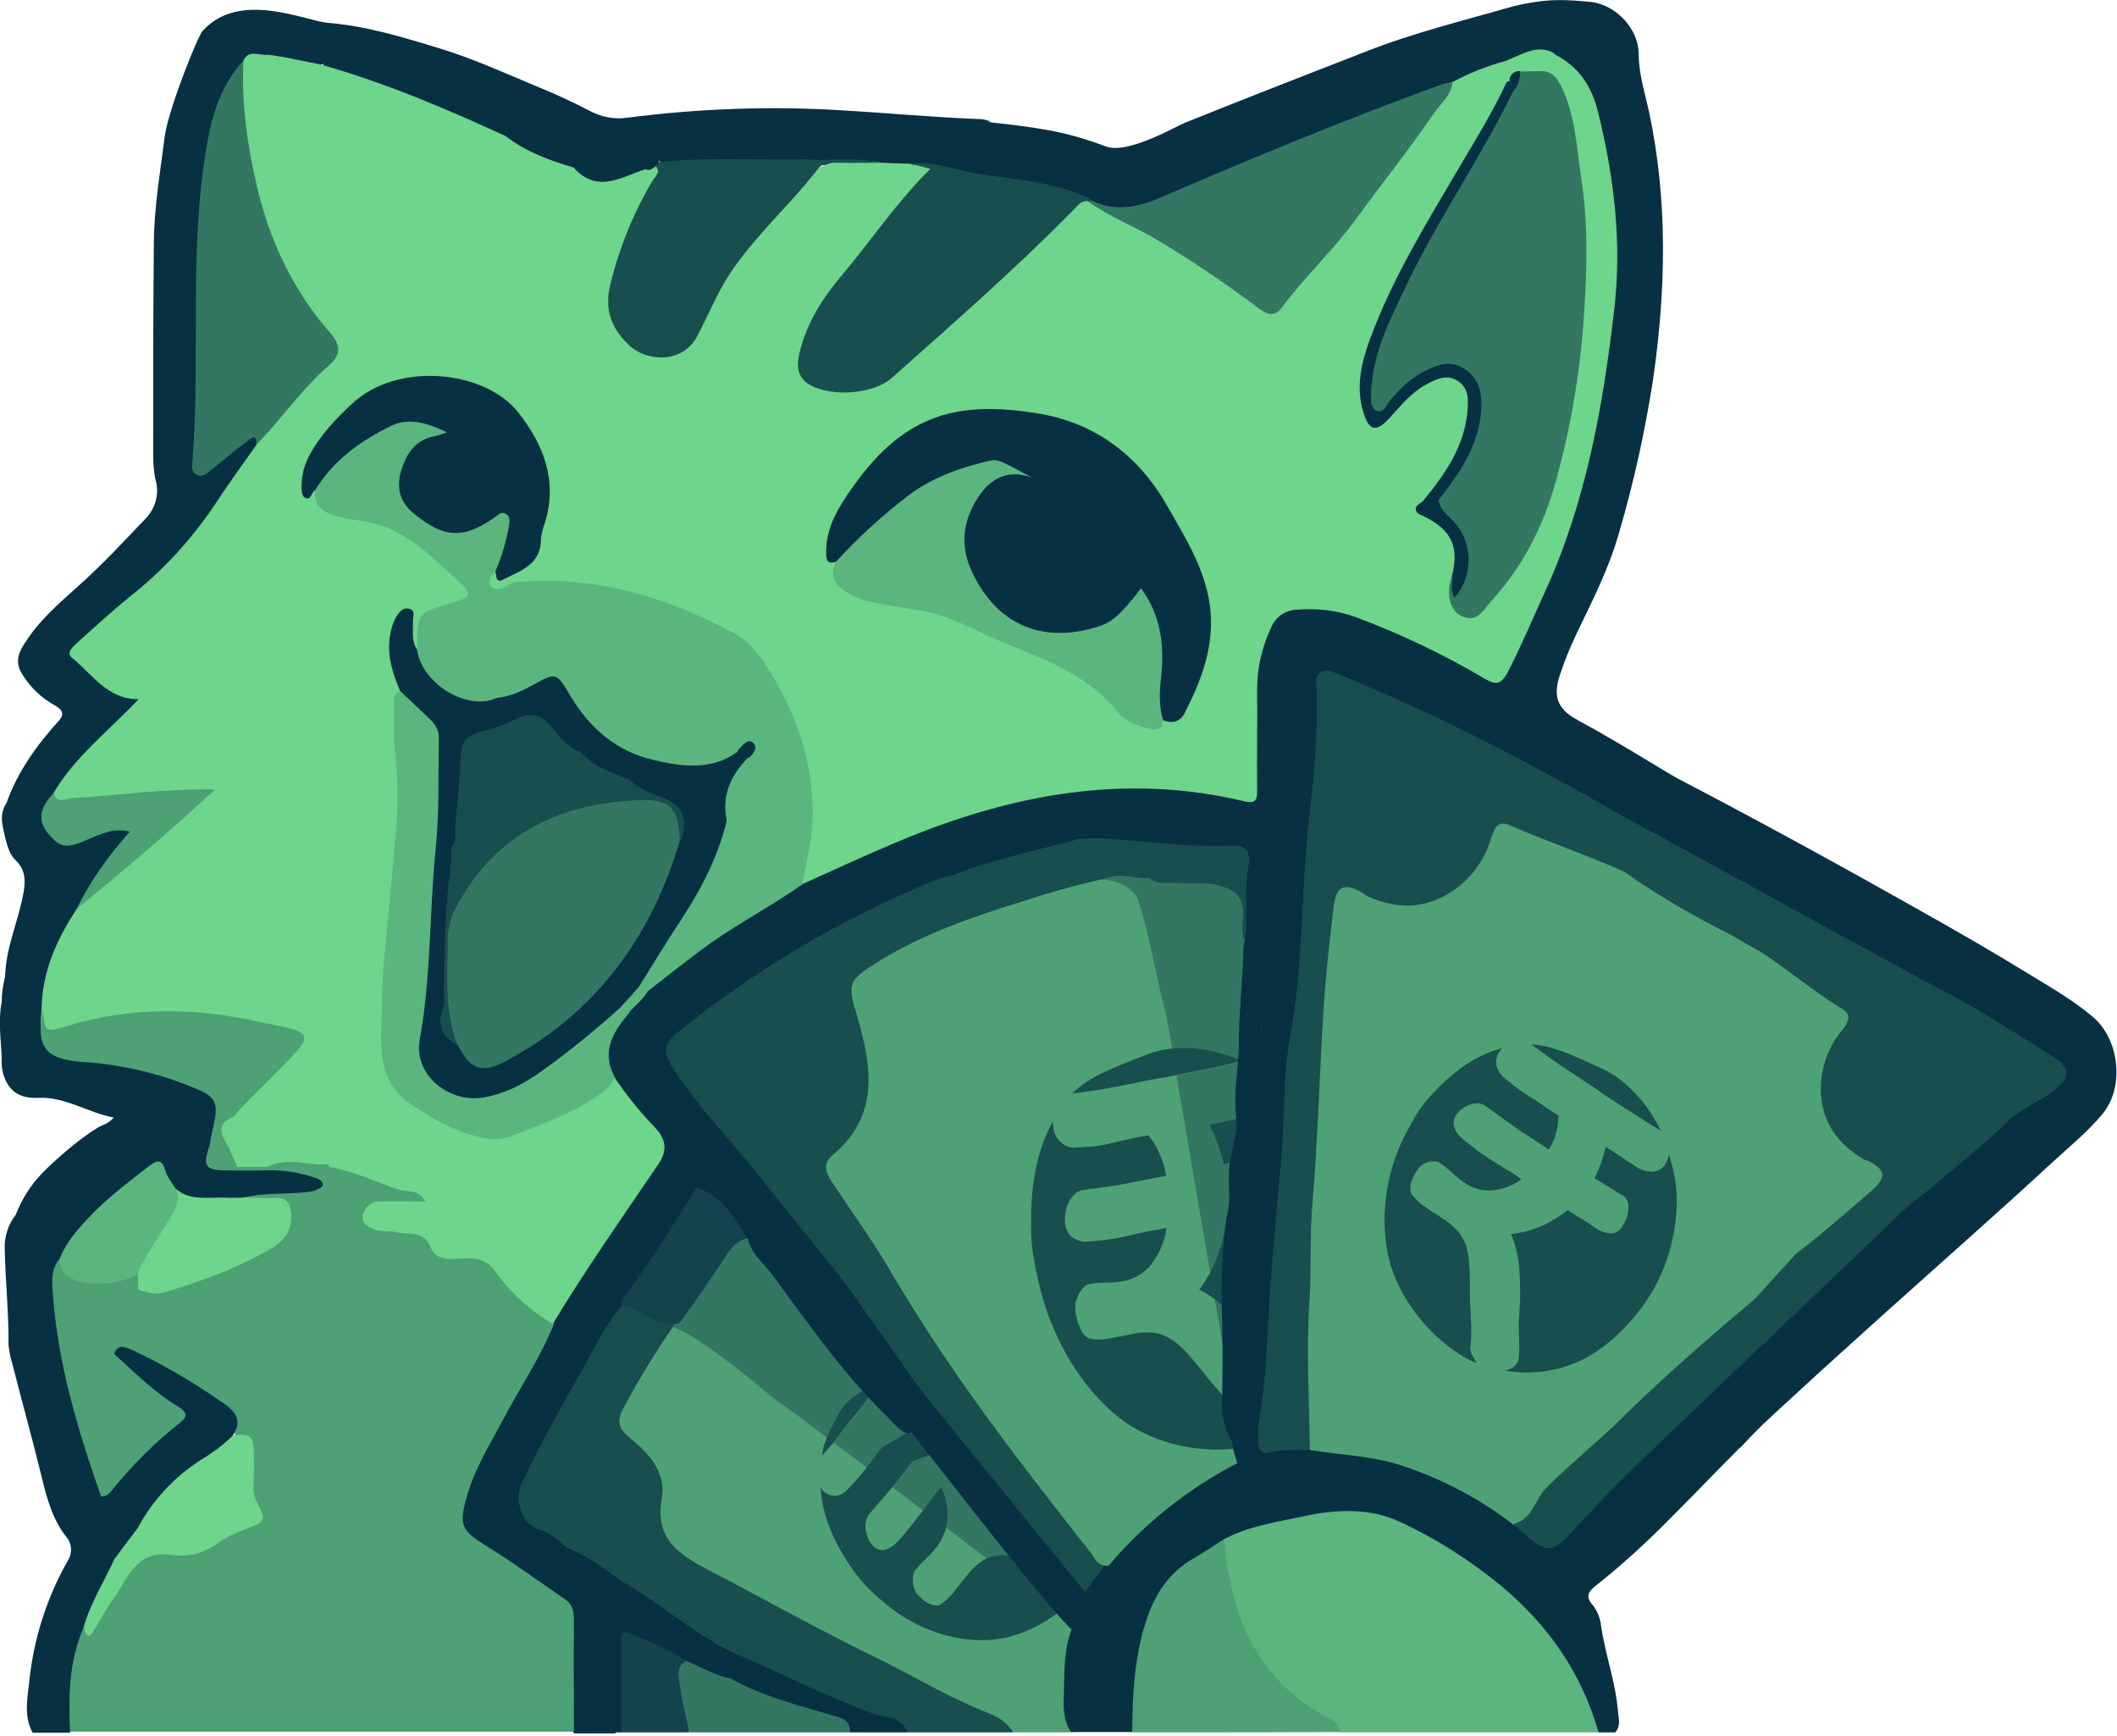 <svg width="500" height="410" viewBox="0 0 500 410" fill="none" xmlns="http://www.w3.org/2000/svg">
<g clip-path="url(#clip0_0_1)">
<path d="M252.774 379.884C258.241 382.939 253.819 390.738 252.05 396.607C251.327 399.099 251.889 401.913 252.211 404.486C252.372 405.853 254.703 407.541 254.221 408.908C254.141 409.069 252.693 409.069 252.211 409.149H239.347C225.117 401.351 210.323 394.758 196.093 387.04C184.354 380.608 172.375 374.658 160.798 367.985C157.34 365.975 155.009 363.161 155.491 358.82C156.456 350.78 153.803 344.428 147.371 339.524C145.441 338.318 144.798 335.826 145.763 333.816C149.22 326.419 153.16 319.344 158.546 313.073C162.084 312.832 164.496 315.163 167.069 316.932C173.42 321.273 179.289 326.339 185.4 331.163C187.41 332.771 189.5 334.057 191.51 335.584C192.314 336.308 218.845 339.122 219.328 340.087" fill="#4DA175"/>
<path d="M256.151 378.598C253.578 384.467 252.533 384.547 248.513 379.321C247.869 378.517 247.628 377.392 246.422 376.99C244.493 377.07 244.171 375.301 243.447 374.176C237.739 364.206 230.664 355.041 224.715 345.232C220.534 338.398 217.318 331.002 212.976 324.329C210.404 320.309 207.268 316.61 204.695 312.59C200.836 305.435 195.208 299.485 190.304 293.054C179.932 279.547 168.114 267.165 158.305 253.176C154.607 247.869 155.25 246.02 160.235 241.92C171.893 232.272 184.998 224.875 197.861 217.157C203.248 213.941 209.358 211.77 215.147 209.117C218.685 208.956 221.579 207.027 224.715 205.74C233.719 201.801 243.287 199.63 252.854 197.781C255.829 196.977 258.884 197.54 261.939 197.459C263.628 197.299 265.155 198.424 265.557 200.032C266.281 203.087 267.487 205.499 270.863 206.303C271.346 206.464 271.587 207.027 271.426 207.509V207.59C269.175 209.278 266.602 208.394 264.19 208.554C262.663 208.715 261.055 208.394 259.527 208.956C249.879 211.127 240.473 214.343 231.146 217.479C222.061 220.453 213.459 224.554 205.499 229.699C201.801 232.192 201.158 233.8 202.846 237.9C205.258 244.01 205.901 250.281 205.74 256.794C205.66 262.582 203.891 267.487 199.63 271.507C195.53 275.366 195.449 275.848 198.424 280.351C209.921 297.797 220.373 315.806 232.674 332.69C239.669 342.338 246.744 351.905 254.623 360.83C257.196 363.724 258.804 367.342 261.859 369.915C259.929 372.729 258.08 375.703 256.151 378.598Z" fill="#194E4F"/>
<path d="M205.499 328.911C201.319 324.007 196.495 318.058 192.555 312.912C187.329 306.078 182.505 298.842 176.716 292.41C174.626 291.365 173.259 291.526 171.812 293.858C167.953 300.37 163.692 306.641 158.948 312.59V313.394C163.29 315.083 166.908 317.897 170.687 320.63C177.52 325.615 183.068 330.841 185.239 332.047C185.802 332.369 190.143 335.584 195.61 339.765C196.253 338.157 202.605 330.117 205.499 328.911Z" fill="#337762"/>
<path d="M196.736 340.81C197.379 340.006 198.103 339.202 198.826 338.157C199.148 337.755 199.469 337.273 199.871 336.871C200.273 336.388 200.595 335.906 200.997 335.424C201.399 334.941 201.801 334.459 202.203 333.976C202.605 333.494 202.926 333.012 203.328 332.61L204.936 330.439L206.303 328.59L207.348 327.223L207.429 327.062C203.489 328.107 199.711 330.68 198.022 333.976C195.932 338.077 194.404 340.65 194.163 343.785C194.404 343.464 194.726 343.142 195.047 342.74C195.53 342.258 196.093 341.614 196.736 340.81Z" fill="#194E4F"/>
<path d="M215.469 345.072C214.986 345.715 214.504 346.278 214.102 346.84C212.896 348.448 211.77 349.895 210.725 351.182L218.122 356.81L218.443 356.408L220.132 354.157C220.695 353.353 221.418 352.549 222.142 351.584C222.142 351.584 223.348 359.785 223.107 360.508C226.805 363.322 230.744 366.377 233.317 368.226C233.88 367.985 241.357 367.422 242.804 367.664C243.045 367.02 242.965 366.377 242.563 365.814C241.357 364.689 228.815 352.468 219.569 343.383C218.122 344.026 215.79 344.589 215.469 345.072Z" fill="#337762"/>
<path d="M215.871 338.961C213.378 336.469 209.921 333.896 209.6 333.414C208.313 332.047 207.107 330.6 205.821 329.153L204.936 330.359L203.329 332.529C203.007 333.012 202.605 333.414 202.203 333.896C201.801 334.379 201.399 334.861 200.997 335.343C200.595 335.826 200.193 336.308 199.871 336.79C199.469 337.273 199.148 337.675 198.826 338.077C198.103 339.042 197.459 339.846 196.816 340.65L204.856 346.68C204.856 346.68 214.022 340.167 215.871 338.961Z" fill="#337762"/>
<path d="M258.964 369.834C258.16 370.236 257.196 370.317 256.392 369.995C255.588 369.754 254.703 369.513 253.899 369.432C252.935 369.272 251.97 369.111 250.925 369.03C249.879 368.95 248.915 368.789 247.869 368.628C246.824 368.548 245.94 368.387 245.055 368.226C242.643 367.744 240.634 367.503 238.945 367.342C237.578 367.181 236.131 367.262 234.764 367.503C233.639 367.744 232.513 368.226 231.548 368.95C230.423 369.754 229.458 370.719 228.574 371.844C228.413 372.086 228.172 372.407 227.931 372.648C227.689 372.97 227.529 373.211 227.287 373.452C227.046 373.693 226.644 374.256 226.242 374.739C225.84 375.221 225.438 375.784 225.036 376.266C224.554 376.829 224.071 377.392 223.509 377.874C223.107 378.196 222.705 378.517 222.303 378.839C221.901 379.161 221.418 379.241 220.936 379.161C220.373 379.08 219.81 378.919 219.328 378.678C218.845 378.437 218.283 378.115 217.881 377.713C217.559 377.392 217.157 377.07 216.836 376.749C216.434 376.347 216.112 375.784 215.951 375.221C215.549 374.176 215.549 372.97 215.71 371.925C215.79 371.523 215.951 371.121 216.192 370.799C216.916 369.915 217.72 369.03 218.604 368.226C219.408 367.422 220.212 366.618 220.936 365.734C222.544 363.804 223.509 361.392 223.75 358.9C223.911 356.247 223.428 353.594 222.303 351.182L221.82 351.745C221.016 352.709 220.373 353.513 219.81 354.317L218.122 356.569C217.559 357.292 217.077 358.016 216.514 358.659C215.951 359.383 215.388 360.106 214.745 360.91C214.504 361.151 214.263 361.473 214.022 361.794L213.218 362.759L212.333 363.724C212.012 364.046 211.77 364.287 211.61 364.448C210.886 365.252 209.921 365.814 208.796 366.056C207.75 366.216 206.705 365.734 206.062 364.93C205.58 364.448 205.258 363.885 205.017 363.242C204.776 362.598 204.534 361.955 204.454 361.232C204.374 360.588 204.374 359.865 204.534 359.222C204.695 358.579 204.936 358.016 205.338 357.533C205.821 356.971 206.544 356.167 207.429 355.121C208.313 354.076 209.278 352.951 210.404 351.664C211.449 350.297 212.655 348.77 214.022 347.082C214.424 346.519 214.906 345.876 215.388 345.313C215.871 344.67 219.649 343.946 220.132 343.222C219.006 342.097 216.112 337.916 214.986 337.755C214.263 338.64 208.554 341.454 207.992 342.177L206.384 344.348C205.901 345.072 205.338 345.715 204.856 346.358C204.374 347.001 203.73 347.725 203.168 348.529C202.927 348.77 202.685 349.011 202.444 349.333L201.64 350.217L200.836 351.101C200.595 351.343 200.354 351.584 200.113 351.825C199.389 352.709 198.344 353.192 197.218 353.272C196.093 353.353 195.047 352.79 194.324 351.986C194.083 351.745 193.922 351.503 193.761 351.262C194.243 357.694 196.655 363.804 200.917 369.995C202.203 371.925 203.65 373.693 205.258 375.301C206.464 376.507 207.911 377.713 209.519 379.08C216.675 384.949 226.242 388.165 235.006 387.2C243.769 386.236 252.693 379.965 258.08 372.889C258.964 371.684 259.768 370.478 260.492 369.191C260.01 369.272 259.527 369.593 258.964 369.834Z" fill="#194E4F"/>
<path d="M233.719 28.863C244.332 30.069 251.166 30.793 261.135 34.572C266.281 36.581 277.939 29.748 279.788 29.024C293.938 23.316 308.249 17.768 322.479 12.221C333.896 7.718 345.795 4.824 357.533 1.447C365.814 -0.482 369.834 -0.08 376.025 0.482C381.975 1.367 387.04 6.995 387.04 12.864C387.04 17.447 388.487 21.869 389.452 26.29C393.954 47.355 393.472 68.58 390.416 89.725C388.487 102.026 385.834 114.166 382.296 126.146C379.965 134.346 376.105 141.823 372.487 149.381C370.88 152.758 369.432 156.215 368.307 159.752C366.779 164.657 367.985 167.551 372.568 170.043C384.065 176.234 394.999 183.47 406.416 189.822C407.943 190.706 409.31 191.751 410.516 192.957V205.821C409.873 206.384 408.908 206.384 408.265 205.901C402.074 202.364 395.642 199.309 389.612 195.369C383.985 191.59 378.357 187.57 372.246 184.354C366.538 181.299 359.302 180.736 355.041 175.028C354.478 174.385 353.674 174.063 352.87 174.063C348.368 174.224 345.071 171.491 341.534 169.561C336.469 166.667 331.082 164.255 325.535 162.406C322.881 161.521 320.55 159.833 318.299 158.225C316.048 156.617 313.555 155.893 310.822 157.26C309.053 158.225 309.696 159.752 310.018 161.119C310.259 162.566 310.339 164.014 310.42 165.461C311.545 176.073 308.731 186.284 306.802 196.575C305.676 202.444 305.676 208.313 305.676 214.182C305.676 219.81 305.676 225.438 303.184 230.664C302.782 231.629 302.701 232.754 303.103 233.8C305.194 240.553 301.737 246.663 300.611 253.015C300.531 253.98 299.646 254.784 298.681 254.784C297.315 254.623 297.234 253.337 297.154 252.291C296.832 246.503 296.913 240.794 297.315 235.006C297.877 227.931 297.877 220.855 297.797 213.861C297.797 210.002 296.832 206.223 298.119 202.283C298.923 199.952 297.475 198.103 294.661 198.183C287.345 198.344 280.35 196.655 273.195 195.61C267.245 194.726 261.135 195.449 255.507 197.62C254.703 197.942 253.899 198.344 253.095 198.665C243.769 200.997 234.362 203.087 225.358 206.544C222.061 207.429 218.926 208.554 215.871 210.002C196.253 218.524 177.842 229.619 161.119 242.965C156.536 246.583 156.215 248.191 159.431 253.015C165.943 262.904 174.385 271.185 181.54 280.511C188.937 290.159 197.138 299.164 203.972 309.214C204.695 310.339 213.298 322.158 215.147 325.133C216.996 328.107 256.231 375.703 258.08 378.357C260.653 382.135 256.633 384.387 254.543 385.753C252.613 387.04 214.665 337.032 213.378 335.986C213.057 335.745 212.816 335.424 212.494 335.182C203.73 326.258 196.816 315.967 189.178 306.159C182.827 298.038 177.36 289.275 169.963 282.039C168.596 280.672 167.31 279.064 165.38 281.396C160.235 289.516 155.17 297.717 149.461 305.435C148.657 306.48 148.014 307.686 147.451 308.892C139.411 321.836 132.095 335.102 125.261 348.69C122.045 355.041 123.091 357.855 129.522 361.071C131.693 362.116 133.623 363.644 135.15 365.493C142.627 371.523 151.069 376.266 158.788 381.894C159.994 382.779 161.119 383.663 162.245 384.628C163.29 385.432 164.496 386.397 163.531 388.004C162.727 389.291 161.36 389.452 159.994 389.21C157.742 388.889 155.813 387.522 153.642 386.799C152.516 386.397 151.471 385.834 150.346 385.351C147.21 384.145 146.487 384.628 146.406 387.924C146.326 393.552 146.406 399.18 146.326 404.808C146.326 406.416 146.487 408.024 145.281 409.391H135.633C134.346 407.943 134.588 406.175 134.588 404.406C134.588 397.733 134.507 391.06 134.588 384.387C134.668 381.251 133.462 379.161 130.728 377.472C124.136 373.372 118.186 368.468 111.433 364.528C108.217 362.679 107.976 359.383 108.619 356.006C110.146 348.689 113.925 342.338 117.382 335.906C121.483 328.268 126.065 320.872 129.844 313.073C136.597 301.335 144.235 290.24 152.034 279.225C153.079 277.697 154.044 276.089 155.009 274.481C156.617 271.909 156.215 269.738 154.285 267.567C150.748 263.386 146.969 259.447 144.235 254.623C140.859 248.432 144.155 243.689 147.532 238.945C149.381 237.257 151.069 235.408 152.677 233.478C164.013 223.509 176.636 215.63 189.661 208.152C202.042 201.721 214.906 196.334 228.172 191.992C239.508 188.214 251.246 185.882 263.145 184.917C268.371 184.515 273.597 185.4 278.743 186.043C283.486 186.686 288.39 186.766 293.054 187.892C296.028 188.616 296.028 186.525 296.028 184.596V161.682C296.109 156.697 297.395 151.873 299.887 147.532C301.254 144.879 303.988 143.11 307.043 143.029C312.51 142.547 318.058 143.431 323.123 145.602C332.127 149.461 341.132 153.24 349.574 158.225C353.594 160.637 354.237 160.556 356.327 156.376C363.804 141.502 370.397 126.306 374.095 109.986C377.874 92.941 381.171 75.897 381.251 58.37C381.331 46.471 378.517 35.054 375.703 23.557C374.578 18.974 371.201 16.08 367.101 13.989C363.161 12.06 359.704 14.231 356.086 15.276C351.664 16.723 347.403 18.652 343.142 20.341C319.585 28.783 296.511 38.431 273.517 48.159C267.969 50.49 262.743 50.973 257.356 48.159C243.689 43.094 229.297 41.888 215.067 39.797C212.735 39.878 210.323 39.797 207.992 39.476C202.283 38.189 196.495 39.476 190.786 38.752C184.113 37.466 177.44 38.431 170.767 38.109C168.918 38.029 166.988 38.27 165.139 37.787C163.29 37.305 161.923 36.421 161.602 34.411C161.28 32.562 162.245 31.275 163.692 30.391C168.837 27.336 174.465 26.13 180.174 27.496C184.676 28.622 189.259 29.748 193.761 31.195C196.736 32.16 199.952 32.079 202.846 30.953C206.625 29.506 210.806 29.265 214.665 30.391C217.881 31.355 221.338 31.114 224.634 31.677C226.162 31.918 227.689 31.677 228.574 30.31C229.86 28.059 231.709 28.22 233.719 28.863Z" fill="#073042"/>
<path d="M474.433 255.427C459.559 285.576 371.442 344.75 365.091 353.192C363.965 354.719 362.92 356.247 361.875 357.775C360.669 359.463 359.383 360.99 356.971 360.508C350.137 356.247 343.705 351.503 335.986 348.85C328.911 346.358 321.756 344.107 314.118 344.107C312.108 344.107 310.098 343.946 308.731 342.016C307.767 334.62 307.365 327.143 307.525 319.666C307.847 313.073 307.847 306.561 308.088 300.048C308.731 281.878 309.857 263.708 311.063 245.618C311.706 235.568 312.912 225.679 313.716 215.63C313.796 214.584 318.058 167.31 318.299 166.345C319.264 162.486 474.433 241.759 474.433 255.427Z" fill="#4DA175"/>
<path d="M421.692 227.046C414.536 225.519 398.215 213.62 392.024 210.082C380.849 203.811 368.226 200.032 356.569 194.887C353.996 193.761 353.031 195.289 352.307 197.54C350.619 203.73 346.438 208.876 340.81 211.77C334.7 214.906 328.751 214.263 322.801 211.61C322.479 211.368 322.158 211.127 321.836 210.886C317.575 208.394 315.565 209.198 315.002 214.022C314.038 222.222 313.073 230.423 312.59 238.624C311.626 254.06 311.224 269.497 309.937 284.853C309.294 292.25 309.776 299.566 309.294 306.882C308.49 318.781 309.214 330.6 309.374 342.418C306.078 344.268 302.38 343.705 298.842 343.946C295.787 342.82 296.269 340.167 296.109 337.755C298.601 321.997 298.521 305.998 300.129 290.159C302.38 268.452 302.782 246.583 306.078 225.036C307.204 217.479 306.48 209.841 307.204 202.203C308.008 193.52 308.731 184.917 310.178 176.315C310.902 172.053 309.857 167.792 310.018 163.531C310.259 157.582 312.188 156.134 317.736 158.627C326.741 162.647 335.906 166.265 344.67 170.928C353.674 175.671 362.759 180.174 371.764 184.837C379.161 188.616 386.236 192.877 393.07 197.62C397.492 200.675 402.315 203.007 407.059 205.338C408.265 205.821 409.471 206.544 410.516 207.348C410.516 211.61 421.692 222.785 421.692 227.046Z" fill="#194E4F"/>
<path d="M411.481 341.454C415.822 336.71 418.797 334.137 423.702 329.635C430.375 323.444 437.209 317.334 443.962 311.224C457.63 298.923 471.539 286.702 485.046 274.24C488.905 270.703 493.086 267.246 496.462 263.226C501.93 256.794 500.563 245.457 494.292 240.151C489.629 236.212 484.161 233.076 479.016 229.94C470.654 224.795 462.132 219.891 453.529 215.067C433.591 203.811 413.491 192.796 393.15 182.264C386.879 179.048 384.708 200.113 390.577 203.168C407.702 212.012 424.586 221.177 441.389 230.503C456.665 239.026 472.182 247.467 486.654 257.276C488.503 258.562 490.272 259.929 492.04 261.296C492.603 261.698 491.317 260.17 492.201 261.618C488.905 256.392 496.864 239.186 491.639 244.493C491.156 244.975 490.674 245.538 490.191 246.02C489.709 246.503 487.538 248.593 488.583 247.628C486.493 249.638 484.403 251.568 482.232 253.578C469.368 265.396 456.343 276.893 443.399 288.551C430.937 299.727 417.913 310.58 406.577 322.801C403.361 326.258 403.763 333.494 404.888 337.675C405.853 340.73 408.265 344.911 411.481 341.454Z" fill="#073042"/>
<path d="M363.563 248.03C364.528 248.754 365.734 249.638 367.101 250.603C368.468 251.568 370.076 252.613 371.925 253.819C372.648 254.301 373.452 254.864 374.337 255.427C375.221 255.99 376.105 256.633 376.99 257.196C377.874 257.839 378.759 258.402 379.643 259.045C380.527 259.608 381.412 260.17 382.216 260.733L386.155 263.226C387.442 264.03 388.567 264.753 389.532 265.396L392.024 266.924L392.266 267.085C389.291 260.814 384.145 255.025 378.357 252.372C371.282 249.156 366.699 246.905 361.714 246.663C362.196 247.065 362.84 247.548 363.563 248.03Z" fill="#194E4F"/>
<path d="M347.886 320.389C347.403 319.585 347.162 318.62 347.323 317.656C347.403 316.691 347.484 315.806 347.484 314.842C347.484 313.796 347.484 312.671 347.403 311.626C347.403 310.58 347.323 309.455 347.242 308.329C347.162 307.204 347.162 306.159 347.162 305.194C347.162 302.541 347.162 300.289 347.001 298.521C346.921 296.993 346.68 295.466 346.197 294.018C345.795 292.812 345.152 291.767 344.348 290.802C343.383 289.757 342.338 288.873 341.212 288.069C340.891 287.908 340.65 287.747 340.328 287.506C340.006 287.345 339.765 287.104 339.444 286.943L338.077 286.059C337.514 285.737 337.032 285.335 336.469 284.933C335.826 284.531 335.263 284.049 334.78 283.566C334.378 283.164 334.057 282.762 333.655 282.361C333.333 281.959 333.092 281.476 333.092 280.913C333.092 280.351 333.173 279.707 333.333 279.145C333.494 278.582 333.735 277.939 334.057 277.456C334.298 277.054 334.539 276.572 334.78 276.25C335.102 275.768 335.504 275.366 335.986 275.044C336.469 274.723 336.951 274.562 337.514 274.401C337.996 274.321 338.479 274.24 339.042 274.321C339.444 274.321 339.846 274.481 340.167 274.723C341.132 275.366 342.097 276.17 342.981 276.974C343.785 277.778 344.67 278.501 345.634 279.145C347.564 280.592 349.976 281.315 352.388 281.155C354.88 280.913 357.292 280.029 359.302 278.501L358.739 278.099C357.775 277.376 356.81 276.813 356.006 276.331L353.674 274.883C352.951 274.401 352.227 273.999 351.503 273.517C350.78 273.034 349.976 272.552 349.172 271.909C348.931 271.748 348.609 271.507 348.287 271.185L347.242 270.381L346.197 269.577C345.876 269.336 345.634 269.095 345.393 268.934C344.509 268.21 343.785 267.246 343.464 266.2C343.142 265.155 343.383 263.949 344.107 263.065C344.509 262.502 344.991 262.02 345.554 261.698C346.117 261.296 346.68 261.055 347.323 260.814C347.966 260.653 348.529 260.572 349.172 260.572C349.815 260.653 350.378 260.814 350.86 261.216C351.503 261.618 352.307 262.261 353.433 263.065C354.559 263.869 355.765 264.753 357.131 265.718C358.498 266.683 360.106 267.808 361.955 268.934C362.518 269.336 363.161 269.738 363.804 270.14C364.448 270.542 365.091 271.024 365.814 271.507C366.618 270.22 367.181 268.854 367.583 267.406C367.905 266.12 368.066 264.753 368.066 263.467C367.101 262.824 366.297 262.261 365.493 261.778L363.242 260.251C362.518 259.768 361.794 259.366 361.071 258.884C360.347 258.402 359.624 257.919 358.82 257.356C358.579 257.196 358.257 256.954 357.935 256.713L356.971 255.909L356.006 255.186L355.282 254.543C354.317 253.819 353.674 252.774 353.433 251.568C353.192 250.442 353.513 249.236 354.237 248.271C354.398 248.03 354.639 247.789 354.8 247.548C348.931 249.075 343.705 252.613 338.64 258C337.032 259.688 335.584 261.457 334.378 263.467C333.494 264.994 332.529 266.683 331.565 268.612C327.303 277.215 325.776 287.908 328.027 297.234C330.278 306.561 337.434 315.244 344.83 319.907C346.036 320.711 347.323 321.354 348.689 321.917C348.529 321.354 348.127 320.872 347.886 320.389Z" fill="#194E4F"/>
<path d="M394.195 272.632C394.115 272.873 394.115 273.115 394.034 273.356C393.793 273.999 393.552 274.642 393.15 275.205C392.507 276.17 391.301 276.733 390.175 276.733C388.728 276.733 387.281 276.25 386.155 275.366C385.593 274.964 385.11 274.642 384.547 274.321L382.939 273.275L381.251 272.15L379.241 270.863C378.919 272.15 378.598 273.356 378.196 274.562C377.713 275.848 377.231 277.054 376.588 278.26L381.171 281.074C382.457 281.878 383.261 282.36 383.502 282.521C383.985 282.843 384.387 283.406 384.467 283.968C384.628 284.612 384.628 285.255 384.547 285.978C384.467 286.702 384.306 287.426 383.985 288.069C383.743 288.712 383.422 289.275 383.02 289.838C382.457 290.802 381.412 291.365 380.286 291.285C378.919 291.204 377.633 290.642 376.588 289.838C375.543 289.114 374.578 288.471 373.613 287.908C372.648 287.345 371.523 286.622 370.236 285.818C368.307 287.345 366.216 288.632 363.965 289.596C361.714 290.561 359.302 291.204 356.89 291.446C357.935 294.018 358.659 296.832 358.82 299.646C359.061 302.862 359.141 306.078 358.9 309.214C358.739 311.143 358.659 312.832 358.739 314.198C358.739 315.646 358.82 316.852 358.82 317.897C358.82 318.942 358.82 319.746 358.739 320.389C358.739 320.952 358.579 321.515 358.257 321.997C357.614 322.962 356.488 323.605 355.363 323.685C361.151 324.731 367.181 324.007 372.568 321.675C378.919 318.942 385.914 312.43 390.416 304.711C394.436 297.636 396.366 289.516 395.964 281.396C395.723 278.421 395.08 275.527 394.195 272.632Z" fill="#194E4F"/>
<path d="M130.809 312.751C127.593 320.711 122.769 327.786 118.829 335.263C115.694 341.132 112.156 346.84 110.307 353.272C108.297 360.186 108.94 361.473 114.97 365.171C121.322 369.111 127.352 373.533 133.462 377.713C135.231 378.919 135.552 380.608 135.552 382.537C135.472 391.381 135.552 400.145 135.552 408.989H16.562C14.713 406.657 15.437 403.923 15.437 401.27C15.356 395.401 15.919 389.612 18.652 384.306C20.984 384.306 22.431 383.181 23.476 381.01C24.924 378.115 27.014 375.623 28.542 372.889C31.355 367.985 35.134 365.332 40.923 366.136C44.541 366.458 48.159 365.493 51.134 363.402C53.304 361.875 55.716 360.669 58.289 359.785C60.621 358.981 61.505 357.694 60.138 355.282C58.128 351.825 59.173 347.966 59.093 344.268C59.013 341.614 58.289 339.846 55.556 339.363C55.234 333.735 51.375 330.921 46.953 328.429C42.531 325.937 38.109 322.962 33.446 320.63C31.195 319.505 29.024 318.942 26.612 319.746C25.004 317.977 26.049 316.45 27.738 316.128C31.758 315.244 31.677 312.43 31.758 309.374C31.758 307.686 31.516 305.837 32.562 304.309C43.335 303.827 52.902 299.325 62.229 294.42C64.319 293.456 66.088 291.928 67.213 289.918C68.982 286.3 67.615 284.049 63.595 283.647C61.586 283.406 59.013 284.853 57.646 281.958C58.45 281.074 59.656 280.592 60.862 280.672C65.364 280.833 69.786 280.029 74.208 279.788C80.72 280.109 87.233 279.145 93.584 281.315C94.549 281.637 95.433 281.074 96.237 280.592C96.961 280.27 97.765 280.19 98.569 280.431C99.775 280.833 101.061 281.396 101.061 282.762C101.061 284.37 99.453 284.29 98.328 284.37C95.916 284.612 93.504 284.29 91.092 284.612C89.645 284.772 87.876 285.094 87.876 286.943C87.876 288.792 89.564 289.194 91.011 289.436C93.423 289.596 95.835 289.918 98.167 290.4C99.936 290.802 101.544 291.446 102.508 293.054C104.036 295.626 106.207 296.43 108.94 296.109C113.764 295.546 117.061 297.717 119.794 301.415C122.126 304.711 125.1 307.445 128.558 309.535C129.603 310.42 130.568 311.304 130.809 312.751Z" fill="#4DA175"/>
<path d="M74.369 281.235C68.821 282.28 63.033 281.476 57.566 282.843C52.179 284.853 46.873 284.933 41.807 281.878C40.601 281.074 39.556 279.949 38.993 278.582C37.707 274.964 35.938 275.848 33.687 277.697C26.29 283.647 18.894 289.596 14.552 298.36C12.542 305.194 13.909 311.867 15.276 318.54C17.607 330.278 20.823 341.936 24.924 353.192C29.506 357.373 29.265 362.598 28.059 367.985C25.567 373.533 23.316 379.321 19.778 384.306C16.241 392.266 16.16 400.707 16.562 409.23H7.718C5.548 405.29 6.512 401.109 6.914 397.09C7.959 387.04 11.015 377.392 15.999 368.628C17.125 366.86 17.044 364.608 15.678 363C12.301 358.739 11.015 353.594 9.809 348.689C7.638 339.765 5.146 330.921 2.894 321.997C2.412 320.55 2.171 319.103 2.01 317.656C2.09 310.178 1.286 302.701 1.126 295.224C0.965 292.25 1.849 289.275 3.698 286.943C5.146 283.164 7.316 279.788 10.13 276.893C12.864 274.16 18.25 269.255 23.155 266.281C24.28 265.638 25.647 265.396 26.853 263.949C20.663 262.743 15.356 258.964 9.085 259.286C4.422 259.527 1.769 257.517 0.643 253.176C0.402 252.131 0.322 251.005 0.402 249.96C0.241 245.538 -0.482 241.035 0.402 236.614C0.402 234.604 0.724 232.594 1.206 230.664C1.367 223.589 4.502 217.237 5.628 210.404C6.11 207.509 5.789 205.178 3.618 203.087C2.332 201.881 1.849 200.113 1.367 198.424C0.724 195.449 -0.402 192.555 1.528 189.661C4.181 182.184 8.683 175.993 13.909 170.204C15.517 168.435 14.391 167.39 12.783 166.506C9.648 164.737 7.075 162.245 5.226 159.19C3.779 156.938 4.02 154.848 5.467 152.516C8.924 146.728 13.989 142.467 18.894 138.045C24.361 133.14 29.346 127.754 34.411 122.447C36.581 120.196 37.546 117.061 36.903 114.005C36.099 110.95 36.179 107.976 36.179 104.92C36.179 89.001 36.179 73.082 36.34 57.163C36.421 48.722 37.868 40.521 38.913 32.16C39.797 25.728 46.873 8.04 47.918 7.236C56.601 -2.332 72.037 4.904 77.344 5.387C86.429 6.11 95.112 8.763 103.795 11.417C111.754 13.829 119.473 17.366 127.191 20.582C131.372 22.27 135.472 24.2 139.492 26.29C142.145 27.657 145.12 28.22 148.014 27.818C164.817 25.647 181.782 25.004 198.746 26.049C209.76 26.692 220.775 27.738 231.79 28.14C232.594 28.22 233.317 28.461 234.041 28.702C232.513 29.024 230.664 27.898 229.94 30.953C229.378 33.285 226.081 33.124 223.911 32.642C219.73 31.677 215.469 31.999 211.368 30.552C208.715 29.587 205.66 30.632 203.248 31.838C200.836 32.964 198.103 33.205 195.53 32.562C190.465 31.436 185.56 29.828 180.576 28.461C174.465 26.773 168.837 28.22 163.692 31.436C161.602 32.722 162.084 34.572 164.094 35.938C165.38 36.823 166.908 36.742 168.355 36.742H186.847C188.133 36.742 189.58 36.34 190.625 37.466C189.42 38.833 187.731 38.672 186.204 38.752C176.636 38.913 167.069 38.511 157.501 39.235C155.491 38.913 155.411 37.144 154.768 35.697C154.285 34.572 153.481 33.848 152.275 34.491C151.069 35.134 151.31 36.179 151.873 37.225C152.436 38.27 153.642 38.993 152.758 40.36C150.105 42.29 146.969 43.013 143.914 43.737C140.215 44.541 137.643 42.531 135.472 39.717C134.99 38.27 134.427 37.064 132.819 36.501C130.97 35.777 129.603 34.652 130.005 32.32C130.407 30.391 129.12 30.149 127.593 30.23C124.779 30.391 122.045 31.114 119.633 32.481C114.005 31.436 109.342 28.22 104.116 26.13C96.157 22.994 88.278 19.698 79.997 17.447C78.63 17.044 77.022 17.044 76.298 15.437C77.183 12.703 79.675 12.783 81.766 12.14C82.489 11.899 83.454 11.658 83.293 10.613C83.213 10.05 82.409 9.648 82.087 9.889C77.504 12.381 71.555 9.889 67.455 13.909C64.48 14.793 61.023 12.301 58.37 15.115C51.857 23.074 50.973 32.883 49.445 42.531C47.435 56.118 47.918 69.706 47.918 83.293C47.918 91.011 48.078 98.81 47.194 106.528C47.033 107.654 46.953 109.182 48.078 109.825C49.204 110.468 50.33 109.342 51.214 108.699C53.546 107.091 55.556 105.162 57.887 103.554C59.173 102.669 60.942 101.061 61.907 104.036C61.907 105.162 61.586 106.207 60.862 107.011C55.556 113.684 51.294 121.161 45.988 127.914C41.968 133.06 37.064 137.08 32.079 141.18C27.979 144.557 24.12 148.255 19.939 151.632C18.17 153.079 17.688 154.768 19.778 156.295C23.718 159.109 26.692 163.451 32.24 163.853C34.411 164.013 34.572 165.461 32.964 166.827C30.23 169.159 27.818 171.893 25.165 174.305C20.823 178.324 16.964 182.827 13.668 187.651C13.105 188.455 12.703 189.259 12.221 190.063C10.773 192.555 11.497 194.645 13.266 196.655C15.035 198.665 17.044 198.907 19.456 197.942C22.431 196.736 25.165 194.967 28.542 195.047C29.587 195.047 30.873 195.047 31.436 196.093C31.999 197.138 31.034 198.103 30.391 198.907C26.13 203.891 22.431 209.278 19.376 215.067C14.874 222.303 11.577 230.021 11.417 238.704C10.211 245.779 12.221 248.593 19.135 249.317C26.612 249.96 33.928 251.487 41.084 253.658C41.807 253.899 42.611 254.06 43.415 254.382C52.179 257.437 53.465 259.608 51.375 268.532C51.214 269.336 51.053 270.14 50.892 270.863C49.847 274.16 51.375 275.125 54.43 275.285C60.219 275.446 66.088 274.562 71.876 276.089C73.163 276.331 74.449 276.813 75.655 277.376C76.62 277.939 77.504 278.662 77.424 279.788C76.781 281.556 75.012 280.511 74.369 281.235Z" fill="#073042"/>
<path d="M377.553 409.149H316.45C311.545 405.29 305.917 402.476 301.495 397.813C292.571 388.567 289.918 377.07 288.23 365.01C288.23 364.367 288.39 363.644 288.712 363.081C289.114 362.357 289.757 361.794 290.481 361.553C297.395 360.106 303.907 357.131 311.063 356.569C312.028 356.488 312.912 356.649 313.877 356.569C327.705 354.88 338.64 361.392 349.172 368.95C354.478 372.97 359.543 377.392 364.206 382.135C371.121 388.969 374.739 397.813 377.874 406.818C378.276 407.541 378.115 408.506 377.553 409.149Z" fill="#5AB67E"/>
<path d="M377.553 409.149C373.533 395.08 365.654 383.743 354.398 374.417C347.162 368.468 339.202 363.402 330.761 359.463C323.364 356.006 315.324 356.488 307.927 358.096C301.656 359.463 295.064 360.347 289.194 363.483C287.988 365.252 286.38 366.699 284.451 367.664C273.517 373.533 270.622 383.824 269.256 394.999C268.693 399.662 269.256 404.567 267.406 409.069H252.935C251.166 406.496 251.166 403.361 251.246 400.627C251.487 394.436 251.005 388.085 254.301 382.377C254.784 381.412 255.025 380.367 255.105 379.321C255.909 375.301 259.045 372.729 261.055 369.513C269.336 358.659 279.949 350.699 292.089 344.75C294.26 343.946 296.511 343.383 298.762 343.222C302.219 342.338 305.757 342.418 309.214 342.418C316.369 343.624 323.685 343.785 330.761 346.036C340.408 349.172 349.413 353.915 357.453 360.106C358.739 360.749 360.106 361.151 361.232 362.116C365.171 365.412 366.699 365.493 369.995 361.794C381.412 349.252 393.713 337.514 405.531 325.374C406.818 324.007 407.863 321.836 410.436 323.123V342.418C405.049 347.805 399.823 353.272 394.436 358.659C388.889 364.287 383.1 369.593 376.909 374.497C375.141 375.864 374.417 377.07 376.105 379C377.231 380.367 377.874 381.975 378.115 383.743C379.08 390.658 381.573 397.17 382.135 404.165C382.296 405.853 382.859 407.622 381.492 409.149H377.553Z" fill="#073042"/>
<path d="M158.868 313.475C154.526 319.746 150.587 326.258 147.049 332.931C145.602 335.745 146.245 337.514 148.577 339.444C153.16 343.142 157.421 347.644 156.295 353.915C154.526 363.724 160.717 367.342 167.631 370.96C180.736 377.794 193.6 385.03 206.866 391.462C215.469 395.642 223.669 400.707 232.594 404.245C235.166 405.29 237.82 406.496 239.267 409.149H214.343C211.69 407.139 208.554 406.496 205.499 405.451C194.565 401.753 184.435 396.366 173.983 391.703C168.677 390.256 164.737 386.477 160.396 383.422C151.712 377.311 142.788 371.603 134.025 365.573C131.854 363.885 130.005 361.955 127.11 361.151C123.412 360.106 121.402 354.317 123.091 350.619C127.593 340.971 132.899 331.645 138.125 322.399C140.778 317.656 143.11 312.671 146.728 308.57C147.773 307.606 149.301 307.525 150.426 308.329C153.079 310.018 156.134 310.661 158.788 312.269C159.19 312.59 159.19 313.073 158.868 313.475Z" fill="#194E4F"/>
<path d="M291.446 340.81C292.089 342.338 293.697 343.705 292.25 345.554C280.592 351.584 270.301 359.785 261.859 369.754C259.206 370.156 258.482 367.744 257.356 366.377C249.558 356.488 241.759 346.519 234.282 336.308C225.84 324.891 217.881 312.992 210.645 300.772C206.303 293.295 201.238 286.3 196.414 279.064C194.967 276.813 194.243 274.803 196.736 272.713C207.75 263.547 205.901 251.889 202.525 240.312C200.193 232.352 200.032 231.709 207.268 227.207C217.961 220.534 229.78 216.514 241.679 212.816C247.226 211.047 252.854 209.358 258.562 208.072C260.733 207.268 263.065 207.831 265.316 207.67C267.406 207.59 267.889 209.278 268.452 210.806C270.542 216.434 272.069 222.303 273.115 228.252C273.758 232.111 275.366 235.729 275.687 239.588C275.929 242.402 299.003 239.749 297.877 242.402" fill="#4DA175"/>
<path d="M294.903 251.005C294.018 283.004 292.732 331.725 292.491 337.514C292.25 338.72 282.602 281.717 277.858 253.98L280.351 253.497L285.416 252.452C287.024 252.131 288.471 251.809 289.757 251.487L292.973 250.764L294.903 251.005Z" fill="#337762"/>
<path d="M294.983 250.281C295.385 236.533 295.626 226.001 295.787 223.509C295.707 220.212 295.626 216.835 295.707 213.539C295.707 211.851 295.224 210.645 293.777 209.921C291.365 208.715 288.953 207.268 285.978 207.348C281.476 207.429 276.893 207.348 272.391 207.348C268.13 207.831 264.673 205.821 260.492 207.67C261.296 207.67 267.567 208.554 268.934 212.896C271.667 221.579 273.034 230.584 275.366 239.428C275.446 239.91 276.009 242.965 276.893 247.789C282.602 247.307 288.31 248.352 293.456 250.764L294.983 250.281Z" fill="#337762"/>
<path d="M289.757 287.586C289.436 290.722 288.632 293.697 287.586 296.671C286.541 299.485 285.094 302.139 283.245 304.551C286.139 306.078 288.792 308.088 290.963 310.5C292.008 311.626 293.054 312.832 294.099 314.038C294.26 311.867 294.42 309.776 294.662 307.606C294.903 305.194 295.385 302.862 295.626 300.531L295.787 298.762C296.109 294.581 296.109 290.32 295.948 286.139C295.305 286.3 294.662 286.461 294.018 286.541C292.812 286.863 291.365 287.184 289.757 287.586Z" fill="#194E4F"/>
<path d="M290.481 264.592L288.23 265.075L285.657 265.638C286.38 267.085 287.024 268.532 287.586 270.059C288.149 271.667 288.632 273.275 289.034 274.964L294.903 273.597L295.385 273.517C295.224 270.22 295.144 266.924 295.224 263.628C295.064 263.628 294.903 263.708 294.662 263.788C293.938 263.949 293.214 264.03 292.571 264.19L290.481 264.592Z" fill="#194E4F"/>
<path d="M292.008 333.253L290.722 331.725C289.838 330.68 288.953 329.715 288.069 328.751C287.184 327.786 286.38 326.821 285.657 325.937C283.647 323.364 281.959 321.354 280.511 319.746C279.305 318.379 278.019 317.173 276.491 316.208C275.285 315.485 273.999 315.002 272.632 314.761C271.105 314.6 269.577 314.681 268.05 314.922C267.728 315.002 267.326 315.083 266.924 315.163C266.522 315.244 266.2 315.324 265.798 315.404L264.03 315.726C263.306 315.887 262.582 315.967 261.859 316.128C261.055 316.289 260.251 316.369 259.447 316.369C258.884 316.369 258.241 316.289 257.678 316.208C257.035 316.128 256.553 315.806 256.151 315.324C255.668 314.761 255.266 314.118 255.025 313.475C254.703 312.751 254.462 312.028 254.301 311.304C254.141 310.58 253.98 309.937 253.98 309.455C253.899 308.731 253.899 308.008 254.141 307.284C254.301 306.641 254.623 305.998 254.945 305.355C255.266 304.792 255.668 304.309 256.07 303.907C256.392 303.586 256.794 303.345 257.276 303.264C258.562 303.023 259.849 302.943 261.216 302.943C262.502 302.943 263.708 302.862 264.994 302.621C267.728 302.219 270.22 300.772 271.989 298.521C273.838 296.028 275.125 293.054 275.527 289.998L274.723 290.159C273.436 290.4 272.23 290.642 271.185 290.802L268.21 291.446C267.246 291.687 266.281 291.848 265.396 292.089C264.512 292.33 263.467 292.491 262.341 292.652C262.02 292.732 261.537 292.732 261.135 292.812L259.688 292.973L258.241 293.134C257.758 293.214 257.356 293.214 257.115 293.214C255.829 293.375 254.543 293.054 253.417 292.33C252.291 291.526 251.648 290.24 251.568 288.873C251.487 287.988 251.487 287.184 251.648 286.3C251.809 285.496 252.05 284.692 252.452 283.888C252.774 283.164 253.256 282.602 253.819 282.039C254.301 281.556 254.945 281.235 255.668 281.074C256.472 280.913 257.678 280.753 259.125 280.592C260.572 280.431 262.261 280.19 264.11 279.868C265.959 279.547 268.05 279.145 270.381 278.662C271.185 278.501 271.989 278.341 272.793 278.18C273.597 278.019 274.562 277.858 275.446 277.697C275.125 275.848 274.562 273.999 273.758 272.23C273.115 270.703 272.23 269.336 271.185 268.13C269.899 268.371 268.773 268.532 267.808 268.773L264.914 269.416C264.03 269.657 263.065 269.818 262.18 270.059C261.296 270.301 260.251 270.461 259.206 270.622C258.884 270.703 258.482 270.703 258 270.783L256.633 270.863L255.347 270.944L254.301 271.024C252.935 271.185 251.648 270.783 250.603 269.818C249.477 268.854 248.834 267.487 248.754 266.04C248.673 265.638 248.673 265.236 248.673 264.834C245.055 271.346 243.447 279.305 243.528 288.873C243.447 291.848 243.689 294.822 244.251 297.717C244.653 299.968 245.136 302.299 245.859 305.033C248.915 316.852 255.749 328.188 264.592 335.022C273.034 341.534 284.772 343.464 294.099 341.775C292.732 338.961 292.089 336.147 292.008 333.253Z" fill="#194E4F"/>
<path d="M260.653 257.196C262.502 256.874 264.592 256.472 266.924 255.99C267.889 255.829 268.934 255.588 270.059 255.347C271.185 255.105 272.311 254.945 273.517 254.703C274.723 254.543 275.848 254.301 277.054 254.06C278.26 253.819 279.305 253.658 280.351 253.417L285.416 252.372C287.024 252.05 288.471 251.729 289.757 251.407L292.973 250.683L293.295 250.603C286.22 247.307 277.617 246.422 271.024 248.995C262.904 252.211 257.517 254.06 253.256 258.241C253.98 258.16 254.864 258 255.829 257.919C257.276 257.758 258.804 257.517 260.653 257.196Z" fill="#194E4F"/>
<path d="M271.426 207.348C267.246 206.625 264.592 204.776 264.673 199.952C264.673 198.344 262.743 197.701 260.974 197.701C258.321 197.781 255.668 197.701 253.015 197.701C253.337 197.057 253.98 196.977 254.623 196.897C267.567 196.655 280.351 199.389 293.295 198.585C294.983 198.505 296.591 199.067 296.269 200.917C295.224 208.394 296.269 216.031 294.822 223.509C292.812 221.257 293.536 218.443 293.616 215.871C293.697 212.333 292.089 210.484 288.953 209.439C285.335 208.152 281.557 208.796 277.939 208.554C275.687 208.394 273.356 209.037 271.426 207.348Z" fill="#194E4F"/>
<path d="M410.516 207.348C401.833 205.419 395.08 199.63 387.683 195.289C366.056 182.746 344.107 170.928 321.032 161.28C318.942 160.396 316.852 159.431 314.761 158.707C312.269 157.823 310.822 158.707 310.902 161.521C311.384 172.134 310.42 182.586 309.214 193.037C307.204 210.243 307.927 227.609 304.711 244.814C303.103 253.497 303.425 262.582 302.782 271.507C301.817 283.486 300.531 295.385 299.807 307.365C299.325 315.485 299.083 323.605 297.958 331.725C297.717 333.735 297.395 335.665 297.073 337.675C296.189 339.122 297.315 341.695 294.662 342.177C292.652 342.499 291.446 341.212 290.481 339.685C289.114 336.951 288.471 333.816 288.632 330.761C288.792 323.283 288.792 315.726 288.551 308.249C288.39 301.254 288.792 294.34 289.677 287.426C290.722 284.21 290.159 280.913 290.24 277.617C290.24 275.607 290.561 273.677 291.044 271.748C291.124 271.024 291.285 270.381 291.446 269.657C292.25 267.165 292.008 264.592 291.848 262.1C291.526 257.437 292.33 252.774 292.571 248.191C292.491 239.99 293.536 231.79 293.697 223.589C294.179 221.74 294.34 219.891 294.34 218.041C294.42 213.539 294.099 208.956 294.903 204.454C295.385 201.721 294.581 199.55 291.285 199.711C280.431 200.273 269.818 198.424 259.045 197.942C257.517 197.861 252.693 198.746 251.407 197.299C253.819 195.932 259.688 195.208 262.341 194.565C269.979 192.716 277.054 195.128 284.37 196.253C287.265 196.655 290.24 196.816 293.134 196.736C299.003 196.816 301.174 199.63 298.521 204.776C297.234 207.268 297.475 208.876 298.601 211.288C300.048 214.665 298.681 218.524 298.36 222.142C298.279 223.428 297.717 224.795 298.038 226.081C298.923 229.297 298.44 232.352 298.119 235.568C297.717 241.679 297.877 247.789 298.601 253.899C299.405 247.065 304.47 240.955 301.495 233.558C301.013 232.433 300.691 231.066 301.415 230.101C304.551 225.921 304.39 221.097 304.229 216.353C303.827 206.303 305.596 196.495 307.365 186.686C308.651 179.37 310.5 172.053 309.214 164.496C310.58 161.682 308.088 158.466 309.937 155.732C313.636 154.366 316.852 154.928 319.826 157.823C323.605 161.441 329.072 162.004 333.655 164.255C337.916 166.345 342.016 168.837 346.358 170.847C347.162 171.249 347.966 172.295 348.77 172.214C353.513 171.812 356.569 174.546 359.785 177.36C361.151 178.646 363.081 179.289 364.93 179.048C365.573 178.968 366.538 178.968 366.86 179.37C371.201 184.756 378.196 185.721 383.583 189.58C389.854 194.002 395.482 200.032 403.602 201.801C406.255 202.364 407.863 205.017 410.597 205.58C410.597 206.142 410.516 206.705 410.516 207.348Z" fill="#073042"/>
<path d="M267.406 409.149C267.487 400.225 267.889 391.381 270.703 382.779C272.713 376.588 276.009 371.523 281.717 368.146C284.21 366.699 286.702 365.091 289.114 363.483C290.642 381.331 296.591 396.607 313.475 405.612C314.922 406.416 316.289 407.139 316.45 409.069C300.129 409.149 283.727 409.149 267.406 409.149Z" fill="#4DA175"/>
<path d="M477.006 259.447C468.484 268.21 390.095 342.258 381.492 350.941C377.553 354.961 373.854 359.141 369.915 363.161C366.779 366.377 364.85 366.377 361.312 363.402C360.026 362.277 358.739 361.151 357.453 359.945C361.955 358.82 362.518 354.076 365.252 351.343C369.674 346.76 379.723 338.479 384.145 333.816C419.36 299.887 439.62 290.4 472.423 250.603C473.951 248.754 477.971 258.482 477.006 259.447Z" fill="#194E4F"/>
<path d="M200.675 409.149H162.888C160.396 404.567 159.27 399.421 159.672 394.195C159.752 393.07 160.556 392.185 161.602 391.864C165.702 391.944 168.998 394.678 172.777 395.723C180.576 399.26 188.696 401.753 196.897 404.165C199.148 404.808 202.283 405.371 200.675 409.149Z" fill="#337762"/>
<path d="M162.084 392.266C159.511 393.632 160.315 396.044 160.556 397.974C161.039 401.753 162.084 405.451 162.808 409.149H146.728C145.361 407.22 146.004 405.049 145.924 402.959C145.843 397.894 145.843 392.828 145.924 387.844C146.004 384.628 146.969 384.065 149.863 385.11C153.401 386.316 156.617 388.246 159.994 389.612C161.2 390.014 162.245 390.818 162.084 392.266Z" fill="#13434B"/>
<path d="M162.084 392.266C158.225 389.452 153.722 387.924 149.381 385.914C146.889 384.708 146.728 385.995 146.728 387.924V409.149H145.12V387.522C145.12 383.261 146.406 382.377 150.507 384.145C152.999 385.191 155.33 386.316 157.823 387.361C158.788 387.763 159.833 388.085 160.878 388.246C161.682 388.567 162.566 388.165 162.968 387.442C163.451 386.477 162.566 385.995 161.923 385.512C156.215 381.331 150.346 377.553 144.557 373.613C140.939 371.121 136.758 369.191 133.944 365.573C139.653 367.744 144.155 371.844 149.22 374.899C157.662 379.965 164.978 386.638 174.063 390.738C177.119 393.552 176.717 394.758 172.375 396.366C168.757 395.723 165.541 393.632 162.084 392.266Z" fill="#073042"/>
<path d="M172.455 396.366C174.305 394.838 176.475 393.472 174.144 390.738C184.756 395.321 195.128 400.627 205.982 404.647C208.876 405.692 212.896 405.21 214.343 409.149H204.695C203.891 407.943 203.087 407.943 202.283 409.149H200.675C200.917 406.255 198.826 405.773 196.655 405.129C188.455 402.717 180.093 400.627 172.455 396.366Z" fill="#073042"/>
<path d="M202.283 409.149C202.846 408.185 201.238 406.094 203.409 406.094C205.419 406.094 204.615 407.943 204.695 409.149H202.283Z" fill="#073042"/>
<path d="M75.896 15.276C90.931 19.537 105.322 25.647 119.473 32.16C124.94 34.33 130.487 36.421 135.472 39.556C141.019 45.827 146.728 41.807 152.436 39.958C153.079 39.074 154.205 38.672 155.25 38.993C157.421 40.843 155.572 42.451 154.687 43.898C150.265 51.777 146.647 59.897 144.959 68.821C143.592 76.218 149.14 83.374 156.134 83.293C158.868 83.454 161.441 82.087 162.968 79.836C163.853 78.63 164.657 77.424 165.3 76.057C170.124 63.837 179.128 54.671 187.329 44.782C192.073 39.154 197.057 37.064 203.972 38.109C205.258 38.27 206.625 37.868 207.911 38.431L214.986 38.672C215.147 38.752 215.228 38.752 215.388 38.833C216.916 39.315 219.247 38.029 219.81 39.556C220.534 41.486 218.122 42.611 216.996 44.059C209.198 53.867 200.675 63.113 193.922 73.806C191.831 76.942 190.384 80.479 189.741 84.177C189.259 87.956 190.304 90.127 193.841 90.77C199.791 91.976 205.66 92.539 210.806 87.876C217.881 81.524 225.036 75.334 231.87 68.821C238.704 62.309 246.181 56.359 252.452 49.204C253.497 47.998 254.703 46.792 256.552 47.114C270.863 53.867 284.37 62.068 296.993 71.555C299.485 73.404 301.093 73.002 303.103 70.751C315.485 56.681 326.741 41.727 337.675 26.532C339.363 24.12 340.81 21.547 342.901 19.456C346.921 17.286 351.182 15.597 355.604 14.391C358.739 15.276 356.488 17.527 356.729 19.055C354.398 25.245 350.86 30.712 347.564 36.421C340.328 48.883 332.529 61.103 326.741 74.449C325.052 78.389 323.685 82.409 322.56 86.59C321.997 88.76 321.836 91.092 322.158 93.343C322.399 95.433 322.238 98.167 324.329 99.051C326.66 99.936 327.866 97.282 329.313 95.755C331.484 93.343 333.816 91.092 336.71 89.725C339.283 88.439 342.097 87.474 344.67 89.484C347.242 91.494 347.725 94.308 347.403 97.443C346.599 105.242 342.66 111.513 338.077 117.543C337.273 118.588 335.906 119.231 336.308 120.839C343.785 125.422 345.634 129.362 343.544 136.356C343.222 137.402 343.062 138.447 343.062 139.492C343.062 141.663 343.866 143.512 345.956 144.316C347.885 145.039 349.172 143.431 350.378 142.225C359.383 132.738 364.528 121.322 367.503 108.78C372.166 89.564 373.935 69.706 372.889 49.928C372.488 41.405 371.201 32.964 368.95 24.682C368.066 21.466 366.377 18.813 363.242 17.366C362.598 16.964 361.955 16.321 361.553 15.678C360.347 13.668 360.588 12.462 363.242 12.542C364.528 12.623 365.895 12.301 367.101 12.783C372.809 15.678 375.945 20.261 377.472 26.612C381.251 41.968 383.1 57.405 381.251 73.163C378.598 96.076 374.578 118.669 364.85 139.894C361.955 146.165 359.302 152.597 356.086 158.788C354.478 161.843 353.192 161.762 350.699 160.315C341.052 154.607 330.921 149.783 320.47 145.843C315.887 144.155 311.063 143.592 306.239 143.994C303.505 144.075 301.093 145.843 300.129 148.416C298.038 152.918 296.913 157.742 296.913 162.727C296.993 170.767 296.832 178.807 296.913 186.847C296.913 189.098 296.43 189.821 293.938 189.259C265.396 182.425 238.222 187.731 211.77 198.907C204.132 202.123 196.655 205.58 189.178 208.956C187.812 206.464 188.857 203.972 189.42 201.56C192.073 190.786 189.902 180.576 186.284 170.526C184.676 166.425 182.666 162.486 180.254 158.788C175.189 150.507 166.747 147.291 158.386 144.155C148.175 140.457 137.723 137.723 126.628 138.527C124.055 138.688 121.563 138.688 119.151 139.572C117.784 140.055 116.096 140.296 115.131 138.849C114.086 137.241 114.729 135.794 116.337 134.829C120.598 135.954 125.02 133.382 126.146 129.12C126.95 126.306 127.673 123.412 128.156 120.518C129.924 106.77 121 90.931 103.875 89.966C89.645 89.162 81.203 96.639 74.128 107.332C73.002 109.021 72.68 111.031 72.198 112.96C71.716 115.051 72.922 115.453 74.449 115.694C75.896 119.553 78.871 121.161 82.811 121.483C94.388 122.447 102.106 129.844 109.744 137.401C112.076 139.653 111.352 141.582 108.297 142.869C107.815 143.11 107.332 143.271 106.77 143.351C102.267 144.557 98.328 146.326 99.132 152.114C99.212 152.597 98.81 153.079 98.408 153.481C96.318 153.16 96.72 151.471 96.559 150.105C96.398 148.738 96.8 147.21 95.755 145.602C93.745 146.406 93.343 148.175 93.182 149.944C92.861 152.999 92.861 156.054 94.067 158.948C94.629 160.315 95.192 161.682 94.79 163.21C93.263 167.069 93.584 171.169 94.067 175.109C95.674 188.937 94.147 202.605 92.619 216.273C91.413 227.046 90.931 237.82 91.413 248.673C91.655 253.176 93.745 256.552 97.122 259.286C100.981 262.341 105.403 264.753 110.066 266.442C114.086 268.049 118.508 268.049 122.528 266.361C130.487 263.145 138.366 259.929 144.879 254.06C147.693 258.321 150.989 262.422 154.526 266.12C157.099 268.773 157.903 271.426 155.491 274.964C147.049 287.426 138.366 299.727 130.568 312.671C125.181 309.535 120.437 305.274 116.9 300.129C114.568 296.832 111.191 297.073 107.895 297.315C105.081 297.475 102.75 297.315 101.463 294.099C100.016 290.561 96.157 291.687 93.343 290.963C91.976 290.642 90.368 290.963 89.001 290.561C87.394 290.079 85.383 289.194 85.705 287.104C86.027 285.174 87.715 283.727 89.645 283.727C93.102 283.647 96.559 283.727 100.498 283.727C99.212 281.637 97.684 281.315 95.916 281.315C94.871 282.28 93.665 281.958 92.539 281.476C87.554 279.627 82.489 278.019 77.504 276.25C77.102 276.089 76.7 275.848 76.379 275.607C71.233 273.115 65.525 272.954 60.138 271.748C54.912 270.542 53.706 268.773 54.108 263.628C55.716 259.929 59.093 257.758 61.666 254.944C63.435 252.935 65.445 251.166 67.294 249.236C70.671 245.538 70.429 244.251 65.605 243.367C57.485 241.92 49.365 240.071 41.084 239.749C32.803 239.428 24.602 241.196 16.562 243.045C16.16 243.126 15.758 243.287 15.437 243.367C9.728 244.895 9.246 244.412 9.809 238.543C9.889 229.619 13.346 221.901 18.17 214.584C19.939 211.851 22.431 209.921 24.924 207.831C31.838 201.962 38.591 195.851 45.586 190.063C46.229 189.5 47.114 189.018 47.194 187.651C40.923 186.927 34.732 188.133 28.542 188.696C24.28 189.018 20.019 188.937 15.758 189.661C14.311 189.902 12.06 190.223 12.623 187.329C17.768 178.566 25.888 172.455 32.722 165.139C25.406 165.219 21.869 159.27 17.044 155.411C15.517 154.124 17.205 152.758 18.25 151.793C22.351 148.095 26.371 144.396 30.632 140.939C38.591 134.668 45.506 127.11 51.134 118.588C54.108 114.005 57.405 109.584 60.54 105.081C64.319 98.408 69.545 92.941 74.932 87.635C79.675 82.891 79.756 82.489 75.655 77.344C62.068 60.38 57.003 40.682 56.52 19.376C56.44 17.607 56.761 15.919 57.485 14.311C58.611 11.819 60.862 12.944 62.55 12.944C64.078 12.864 65.605 13.346 67.213 13.507C70.269 12.623 73.484 13.346 75.896 15.276Z" fill="#6DD58C"/>
<path d="M256.874 47.516C255.266 47.355 254.543 48.561 253.578 49.526C239.91 63.435 225.197 76.298 210.645 89.243C206.303 93.102 196.495 93.825 191.349 90.931C188.133 89.162 188.133 86.188 188.857 83.213C190.545 76.298 194.243 70.429 198.746 65.123C205.74 56.842 211.69 47.837 219.73 39.878C217.961 39.395 216.514 39.074 215.067 38.672C220.695 37.948 225.84 40.28 231.146 41.084C239.669 42.37 248.432 42.933 256.472 46.471C256.954 46.712 257.356 47.033 257.839 47.275C257.517 47.676 257.196 47.757 256.874 47.516Z" fill="#194E4F"/>
<path d="M256.874 47.516C257.196 47.435 257.517 47.435 257.839 47.355C263.145 49.928 268.21 49.124 273.597 46.873C295.787 37.305 318.058 28.059 340.73 19.858C341.454 19.617 342.258 19.537 343.062 19.296C342.82 22.592 340.087 24.602 338.479 27.014C332.771 35.376 326.419 43.255 320.47 51.455C315.083 58.932 308.249 65.203 302.782 72.6C301.013 75.012 299.164 74.208 297.315 72.841C289.838 67.213 282.119 61.987 274.16 57.163C268.532 53.706 262.261 51.375 256.874 47.516Z" fill="#337762"/>
<path d="M116.98 134.99C116.015 135.954 114.97 137.321 115.935 138.447C116.9 139.572 118.669 139.17 119.955 138.205C120.839 137.643 121.965 137.402 123.01 137.402C141.019 136.035 157.582 141.1 173.259 149.461C177.36 151.632 180.013 155.491 182.344 159.431C188.857 170.285 192.555 182.023 191.831 194.726C191.59 199.469 190.304 204.132 189.5 208.876C181.38 214.584 172.375 219.087 164.496 225.197C160.717 228.091 156.938 230.986 153.16 233.96C152.114 234.764 151.23 234.684 150.587 233.478C152.034 228.734 155.009 224.795 157.662 220.614C162.727 212.655 167.792 204.615 170.204 195.289C170.445 194.404 170.687 193.359 171.973 193.681C173.983 197.459 174.385 201.238 172.134 205.097C171.008 207.027 171.33 209.278 170.526 211.288C169.641 213.62 168.837 215.951 166.104 218.202C170.928 216.273 174.224 213.7 178.164 212.172C179.772 211.529 180.817 210.162 180.093 208.313C179.048 205.74 180.254 204.213 182.184 202.926C187.41 199.469 188.133 194.404 187.57 188.776C187.57 187.812 187.249 186.927 186.686 186.204C184.837 184.354 184.354 182.344 185.962 180.093C186.364 179.691 186.445 179.128 186.364 178.566C184.756 173.822 183.55 168.596 180.495 164.737C178.405 162.164 176.073 159.833 174.626 156.858C173.42 154.446 171.812 152.999 168.918 153.481C167.39 153.722 165.621 153.401 165.059 151.954C163.129 147.451 158.948 146.567 154.928 145.522C148.336 143.914 141.904 141.582 134.99 141.582C130.166 141.502 125.342 142.145 120.759 143.512C116.176 144.959 111.674 146.567 106.93 147.532C102.669 148.416 103.875 151.954 103.473 154.607C103.071 157.26 105.564 156.778 106.93 157.582C110.629 159.752 115.694 159.913 117.302 164.898C116.498 166.827 114.729 166.506 113.201 166.586C107.252 166.988 99.373 160.958 98.087 155.17C97.926 154.526 98.087 153.803 98.489 153.32C98.489 144.718 98.489 144.718 107.332 142.225C111.191 141.1 111.513 140.215 108.699 137.643C103.473 132.98 98.73 127.834 92.057 124.859C88.117 123.091 84.097 123.01 80.077 122.045C76.62 121.241 74.047 119.794 74.369 115.694C73.645 113.845 74.932 112.639 75.977 111.513C80.158 107.011 85.062 103.232 90.449 100.177C94.951 97.684 99.534 98.649 104.116 99.936C105.162 100.177 106.207 100.82 106.046 102.187C105.885 103.312 104.92 103.634 103.956 103.795C100.9 104.358 98.247 106.287 96.8 109.101C94.388 113.603 95.353 118.106 99.453 121.081C101.222 122.287 103.071 123.332 105.001 124.216C108.378 126.065 111.433 125.663 114.166 123.01C114.568 122.608 114.97 122.287 115.372 121.965C116.659 120.92 118.106 120.035 119.794 120.92C121.483 121.804 121.483 123.734 121 125.181C119.955 128.638 120.116 132.497 116.98 134.99Z" fill="#5AB67E"/>
<path d="M145.12 254.221C144.718 256.15 143.431 257.115 141.823 258.321C135.472 262.984 128.156 265.396 121 268.21C118.508 269.175 115.774 269.255 113.201 268.532C107.091 267.085 101.865 264.11 96.8 260.653C90.449 256.231 89.725 249.477 90.047 242.804C90.288 237.9 90.207 232.915 90.609 228.011C91.494 217.8 92.619 207.59 93.423 197.379C94.067 190.867 93.986 184.274 93.343 177.762C92.861 173.742 93.102 169.722 93.021 165.782C92.941 164.657 93.504 163.611 94.549 163.21C100.579 166.586 104.84 170.526 104.76 178.726C104.438 196.816 103.071 214.826 102.106 232.835C101.865 236.855 100.659 240.714 100.257 244.734C99.453 251.407 104.197 257.517 110.87 258.321C112.237 258.482 113.603 258.402 114.89 258.16C119.714 257.196 123.895 254.703 127.834 251.889C133.06 248.191 137.964 243.93 142.949 239.91C144.075 239.026 145.039 237.82 146.647 237.578C147.612 237.498 148.497 238.061 148.818 238.945C145.12 243.367 141.823 248.03 145.12 254.221Z" fill="#5AB67E"/>
<path d="M207.992 38.431C204.374 38.431 200.756 38.511 197.138 38.431C195.61 38.431 194.163 38.591 193.198 39.878C186.686 48.32 178.566 55.395 172.536 64.399C169.4 69.143 167.31 74.369 164.737 79.273C161.2 86.107 152.597 85.383 148.577 81.524C144.637 77.826 142.788 73.484 143.994 67.857C146.085 59.013 149.461 50.49 154.124 42.692C154.687 41.647 156.215 40.682 154.848 39.235C154.687 38.591 155.009 38.27 155.652 38.35C167.149 36.983 178.726 37.868 190.224 37.627C196.093 38.109 202.123 36.983 207.992 38.431Z" fill="#194E4F"/>
<path d="M158.868 312.671C155.974 312.43 153.16 311.384 150.828 309.696C149.622 308.892 148.175 308.49 146.728 308.651C146.406 306.641 148.095 305.596 149.059 304.149C154.446 296.43 159.592 288.551 164.496 280.431C165.461 279.707 166.908 279.707 167.792 280.592C171.41 283.486 174.465 286.943 176.877 290.883C177.119 291.365 177.119 291.928 176.877 292.41C174.144 292.812 172.777 294.581 171.33 296.752C168.355 301.254 165.3 305.757 162.164 310.178C161.28 311.304 160.798 312.992 158.868 312.671Z" fill="#13434B"/>
<path d="M212.735 334.378C213.137 334.861 215.469 337.916 215.147 338.238C213.941 339.926 209.76 334.62 208.876 333.896C198.746 324.007 190.786 312.349 182.344 301.013C180.334 298.279 177.36 296.109 176.636 292.491C173.34 287.747 170.606 282.36 164.496 280.431C166.425 278.019 167.953 278.421 169.963 280.592C179.37 290.642 187.008 302.058 195.289 312.992C200.917 320.309 206.946 327.223 212.735 334.378Z" fill="#073042"/>
<path d="M355.845 19.296C355.202 17.688 357.775 15.919 355.684 14.311C359.463 13.025 363 10.13 367.342 12.703C366.86 12.703 366.297 12.783 365.814 12.783C364.528 12.944 362.84 12.14 362.116 13.266C361.151 14.874 363.644 15.437 363.885 16.723C362.84 17.929 361.392 17.688 360.026 17.768C358.659 17.607 357.775 18.411 356.81 19.296C356.569 19.537 356.167 19.537 355.845 19.296Z" fill="#6DD58C"/>
<path d="M148.818 238.784C148.095 238.463 147.451 238.141 146.728 237.82C147.13 235.408 148.336 233.639 150.909 233.156C151.471 233.96 152.356 233.88 153.16 233.88C152.034 235.81 150.346 237.257 148.818 238.784Z" fill="#5AB67E"/>
<path d="M23.878 353.433C18.492 338.077 13.748 322.479 12.542 306.159C12.301 303.184 11.819 299.968 14.07 297.315C18.09 303.184 23.878 302.38 29.667 301.254C30.793 301.013 31.677 299.887 32.964 300.772C33.767 301.978 33.607 303.505 32.642 304.551C32.722 307.204 32.722 309.937 32.481 312.59C32.24 314.842 32.079 317.495 28.381 317.012C27.255 316.852 25.165 317.495 26.853 319.666C28.461 319.746 29.426 320.872 30.632 321.756C34.572 324.891 38.189 328.509 42.37 331.404C45.023 333.173 45.184 334.781 42.772 336.871C37.144 341.775 31.838 347.082 26.934 352.709C26.29 353.513 25.406 355.041 23.878 353.433Z" fill="#4DA175"/>
<path d="M32.642 304.631C32.642 303.345 32.562 301.978 32.562 300.691C32.16 298.038 33.607 296.189 34.893 294.179C37.627 289.998 40.601 285.898 41.486 280.753C44.943 283.727 49.204 282.682 53.144 282.843C54.591 282.923 56.038 282.843 57.485 282.843C59.977 282.843 62.55 283.084 65.043 282.923C67.696 282.762 68.5 284.129 68.741 286.461C69.143 290.32 67.213 292.973 64.239 294.742C56.44 299.405 47.918 302.46 39.235 305.113C37.064 305.917 34.813 305.274 32.642 304.631Z" fill="#6DD58C"/>
<path d="M54.993 339.042C59.173 338.479 59.897 339.122 59.977 343.222C60.058 345.876 59.897 348.529 59.897 351.262C59.817 352.307 60.058 353.353 60.46 354.317C62.952 359.383 62.952 359.302 57.566 361.312C55.475 362.116 53.385 363.081 51.536 364.367C48.48 366.779 44.541 367.824 40.682 367.262C39.476 366.699 38.189 366.458 36.903 366.458C33.687 366.297 31.677 364.85 31.838 361.312C33.124 356.81 36.179 353.353 39.315 350.137C43.737 345.554 49.284 342.097 54.993 339.042Z" fill="#6DD58C"/>
<path d="M54.993 339.042C52.661 341.293 50.088 343.222 47.355 344.83C41.164 348.85 36.019 354.317 32.562 360.83C31.034 363.563 30.552 367.02 27.014 368.226C26.934 367.181 26.934 366.056 27.175 365.01C28.381 360.99 28.461 357.373 24.28 354.88C23.959 354.719 24.039 353.915 23.878 353.433C25.486 353.513 26.21 352.227 27.014 351.262C31.516 345.795 36.501 340.81 42.049 336.388C44.059 334.861 44.782 333.816 41.968 332.127C36.34 328.751 31.758 324.087 26.934 319.746C27.898 317.173 29.667 318.218 31.275 318.862C38.431 322.238 45.264 326.178 51.696 330.68C54.43 332.449 57.887 334.7 54.993 339.042Z" fill="#073042"/>
<path d="M27.014 368.226C28.863 365.734 30.712 363.242 32.562 360.83C32.24 363.965 33.767 365.493 36.823 365.734C38.27 365.654 39.717 366.297 40.682 367.342C32.401 365.734 30.31 372.648 26.853 377.472C25.165 379.804 23.798 382.457 22.27 384.949C20.743 387.442 20.18 385.995 19.778 384.226C21.386 378.517 24.602 373.533 27.014 368.226Z" fill="#6DD58C"/>
<path d="M77.746 275.607C83.132 276.491 88.037 278.823 93.102 280.592C94.067 280.994 95.112 281.235 96.157 281.315C96.8 284.129 94.308 282.923 93.745 282.762C87.394 280.592 80.801 281.556 74.369 281.235C75.012 280.833 76.138 280.511 76.218 279.949C76.379 278.903 75.334 278.501 74.449 278.18C70.671 276.893 66.651 276.25 62.631 276.411C59.415 276.491 56.199 276.491 52.983 276.411C48.48 276.331 47.837 275.366 49.445 270.703C50.732 273.838 53.063 275.205 56.52 274.562C58.852 274.401 61.264 274.401 63.595 274.562C68.259 274.883 73.082 273.758 77.746 275.607Z" fill="#4DA175"/>
<path d="M57.485 14.311C57.003 24.522 58.45 34.491 60.782 44.461C63.837 57.244 69.384 68.821 78.067 78.71C80.399 81.444 80.64 83.775 77.746 86.268C71.233 91.815 66.49 99.051 60.46 105.081C60.782 102.026 59.173 103.634 58.289 104.277C55.395 106.448 52.661 108.78 49.847 111.031C48.883 111.754 47.998 112.799 46.631 112.237C45.264 111.674 45.264 110.307 45.425 109.101C47.516 83.052 44.219 56.681 49.526 30.712C50.892 24.602 53.224 18.974 57.485 14.311Z" fill="#337762"/>
<path d="M56.038 275.607C49.686 275.848 49.686 275.848 49.445 270.703C49.767 269.175 50.008 267.567 50.41 266.04C51.616 260.331 51.134 259.045 45.666 256.874C37.546 253.497 28.944 251.487 20.18 250.844C19.778 250.844 19.376 250.844 18.974 250.764C10.613 250.04 8.442 247.146 10.13 238.624C10.613 243.849 10.693 243.93 15.597 242.402C30.712 237.739 45.988 237.9 61.264 241.357C63.435 241.84 65.686 242.161 67.857 242.724C72.6 243.849 73.002 245.055 69.706 248.673C65.686 253.095 61.264 257.196 57.083 261.537C56.44 262.18 55.877 262.984 55.314 263.628C53.385 265.798 53.626 267.969 54.832 270.542C55.475 272.069 57.003 273.517 56.038 275.607Z" fill="#4DA175"/>
<path d="M41.486 280.753C42.531 282.923 41.888 284.692 40.762 286.702C38.109 291.365 34.652 295.626 32.562 300.691C29.185 303.505 20.019 304.068 16.482 301.656C14.954 300.772 14.07 299.083 14.07 297.315C15.758 293.054 18.894 289.677 22.029 286.461C26.049 282.36 30.712 278.903 35.215 275.366C37.225 273.838 38.35 273.838 39.074 276.572C39.556 278.099 40.682 279.386 41.486 280.753Z" fill="#5AB67E"/>
<path d="M12.623 187.329C13.587 190.063 15.678 188.535 17.286 188.455C28.059 187.892 38.752 186.204 50.812 186.445C39.717 196.655 29.104 205.74 18.17 214.584C21.306 207.992 25.647 202.123 30.632 196.414C26.773 195.449 23.798 196.977 20.743 198.263C15.678 200.515 14.231 200.273 11.336 196.816C8.442 193.198 9.969 190.223 12.623 187.329Z" fill="#4DA175"/>
<path d="M135.472 39.556C129.764 37.868 124.216 35.858 119.473 32.16C121.885 28.381 125.985 29.989 129.281 29.185C130.166 28.944 132.095 30.471 131.05 31.999C129.12 34.732 131.211 35.375 132.899 35.858C134.909 36.421 135.794 37.466 135.472 39.556Z" fill="#073042"/>
<path d="M75.896 15.276C73.002 14.713 70.108 14.07 67.213 13.507C67.294 12.06 68.178 11.417 69.465 11.095C73.484 10.13 77.746 10.693 81.605 8.844C82.57 8.361 83.695 8.844 84.177 9.809C84.258 9.969 84.338 10.211 84.338 10.371C84.66 12.221 83.213 13.266 81.766 13.346C79.595 13.427 77.826 14.391 75.896 15.276Z" fill="#073042"/>
<path d="M155.652 38.431C155.411 38.752 155.089 38.993 154.848 39.315C154.124 39.717 153.481 40.521 152.436 39.958C151.873 39.476 151.31 38.913 150.748 38.35C149.863 37.225 148.979 35.858 149.944 34.491C150.587 33.446 151.793 32.883 152.999 33.044C154.526 33.205 155.652 34.491 155.652 36.019V38.431Z" fill="#073042"/>
<path d="M291.606 339.926C295.305 343.464 296.109 340.167 297.154 337.594C297.475 339.524 296.27 341.936 298.762 343.222C296.752 344.348 294.581 345.152 292.25 345.554C291.687 344.026 291.285 342.499 291.044 340.891C291.124 340.489 291.365 340.167 291.606 339.926Z" fill="#073042"/>
<path d="M358.981 16.884C360.588 16.884 362.277 16.803 363.885 16.803C366.458 16.723 367.664 18.25 368.709 20.341C372.086 27.175 372.327 34.652 373.452 41.968C375.141 52.822 374.819 63.917 374.095 74.771C373.211 87.796 371.04 100.659 367.583 113.201C364.689 123.895 359.865 133.542 352.388 141.743C350.539 143.833 349.011 147.13 345.393 145.602C342.258 144.316 341.454 139.894 342.981 135.794C343.383 136.115 343.705 136.598 343.785 137.16C343.866 137.562 343.946 137.964 344.187 138.286C346.921 132.417 346.358 128.236 342.258 123.493C340.891 121.885 339.042 120.598 339.283 118.106C341.373 113.603 344.83 109.905 346.68 105.242C348.127 101.463 349.333 97.604 348.529 93.504C347.403 87.796 343.383 85.785 338.077 88.037C334.539 89.564 331.967 92.298 329.313 94.951C328.027 96.237 327.062 98.489 324.811 97.282C322.801 96.237 322.721 93.986 322.881 91.976C323.364 86.509 324.811 81.122 327.062 76.138C333.574 61.425 341.534 47.516 349.895 33.767C352.307 29.748 354.237 25.406 356.569 21.386C357.533 20.019 357.694 18.17 358.981 16.884Z" fill="#337762"/>
<path d="M197.459 132.658C195.289 133.382 195.128 132.176 195.128 130.487C195.047 124.297 198.263 119.473 201.56 114.809C213.941 97.363 226.805 94.71 244.895 97.604C258.16 99.695 268.612 107.172 275.527 119.231C280.994 128.799 286.943 137.964 285.898 149.783C285.335 156.456 282.843 162.406 279.868 168.275C278.823 170.365 277.054 171.008 274.803 170.124C271.828 167.39 272.713 164.013 273.195 160.717C274.16 155.009 273.436 149.14 271.265 143.753C270.301 141.341 269.497 140.859 267.567 143.19C260.412 151.793 242 154.768 232.111 141.18C227.046 134.266 224.232 126.789 229.137 118.427C231.709 114.086 235.006 110.87 240.071 111.031C232.433 108.056 225.358 111.433 218.765 115.453C211.931 119.473 205.901 124.618 200.836 130.728C199.952 131.854 199.067 132.98 197.459 132.658Z" fill="#073042"/>
<path d="M150.828 233.156L146.647 237.82C140.698 243.206 134.507 248.271 127.995 252.935C123.975 255.829 119.633 258.16 114.649 259.125C106.207 260.814 97.604 253.899 99.132 245.538C101.865 230.584 101.383 215.388 102.91 200.354C103.795 191.671 103.473 182.988 103.634 174.224C103.634 172.134 102.589 170.767 101.142 169.481C98.891 167.39 96.72 165.219 94.469 163.129C92.7 158.948 91.333 154.687 92.137 150.024C92.378 148.416 92.861 146.889 93.665 145.522C94.388 144.477 95.192 143.431 96.559 143.753C98.328 144.155 97.443 145.683 97.524 146.808C97.604 149.059 97.122 151.31 98.489 153.401C99.614 161.521 110.307 167.953 117.221 164.898C120.679 162.325 124.859 161.28 128.718 159.431C131.774 157.984 133.542 160.556 134.99 162.968C138.849 169.722 144.235 174.707 151.471 177.52C159.029 180.415 166.586 180.415 173.983 176.877C176.154 176.234 177.521 176.716 177.279 179.289C173.903 183.47 172.938 188.535 171.732 193.52C169.722 201.881 165.943 209.439 161.28 216.594C157.662 222.061 154.285 227.609 150.828 233.156Z" fill="#073042"/>
<path d="M197.459 132.658C202.685 126.95 208.394 121.724 214.584 116.98C220.212 112.799 226.483 110.548 233.156 108.94C235.649 108.378 235.649 108.378 243.689 112.799C238.061 110.709 233.88 113.041 231.066 117.382C227.689 122.608 226.564 128.075 229.297 134.427C234.764 146.889 245.618 152.516 259.768 147.853C262.824 146.808 264.914 144.879 269.497 138.929C274.16 145.281 275.044 152.356 274.24 159.833C273.838 163.29 273.677 166.747 274.723 170.124C274.481 171.973 273.597 172.536 271.667 172.134C268.532 171.491 265.638 170.365 263.708 167.873C256.472 158.868 245.859 155.491 235.81 151.23C229.86 148.738 224.152 145.281 217.639 144.235C213.459 143.592 209.278 142.869 205.097 142.065C203.329 141.663 201.56 140.939 200.032 139.894C197.138 138.205 195.851 136.035 197.459 132.658Z" fill="#5AB67E"/>
<path d="M116.98 134.99C118.508 131.532 119.553 127.914 120.196 124.216C120.357 123.171 120.598 121.965 119.392 121.322C118.427 120.759 117.623 121.643 116.9 122.126C116.819 122.206 116.659 122.287 116.578 122.367C109.262 127.432 104.679 127.03 97.604 121.161C94.147 118.347 93.665 114.729 94.79 111.031C95.916 107.332 97.926 104.197 102.026 103.152C103.232 102.91 104.438 102.589 105.564 102.106C101.383 100.096 96.8 98.489 92.539 100.498C85.303 104.036 78.71 108.619 74.449 115.774C73.484 116.176 73.565 118.186 72.198 117.623C71.153 117.221 71.233 115.855 71.233 114.729C71.233 112.076 71.957 109.423 73.324 107.091C75.816 102.589 79.354 98.891 83.052 95.433C93.986 85.142 114.649 87.554 122.367 97.363C128.316 104.92 131.774 113.443 128.718 123.412C128.236 124.618 127.914 125.904 127.754 127.271C127.834 133.301 123.01 134.748 118.91 136.839C116.9 137.884 117.382 135.874 116.98 134.99Z" fill="#073042"/>
<path d="M357.373 21.547C349.815 37.225 339.685 51.536 332.208 67.294C328.67 74.771 324.731 82.168 324.007 90.609C323.846 91.172 323.846 91.655 323.846 92.217C323.846 93.906 323.444 96.237 325.052 96.961C326.821 97.845 327.545 95.353 328.509 94.308C330.68 91.896 332.851 89.564 335.745 88.037C338.961 86.268 342.418 84.821 345.956 87.152C349.493 89.484 350.137 93.182 349.815 97.122C349.172 105.403 344.67 111.835 339.765 118.106C339.524 122.045 339.524 122.045 334.941 121.322C333.333 119.553 335.504 119.071 336.147 118.267C341.293 111.996 345.876 105.483 346.599 97.041C346.84 94.308 346.84 91.494 344.187 89.886C341.534 88.278 338.961 89.645 336.63 90.931C333.173 92.861 330.761 95.916 328.107 98.81C324.891 102.267 323.283 101.704 321.917 97.122C320.228 91.253 321.515 85.705 323.525 80.238C328.751 65.927 336.71 53.063 344.348 40.039C348.368 33.205 352.549 26.532 355.845 19.376C356.086 19.296 356.247 19.215 356.488 19.135C358.418 19.296 357.935 20.421 357.373 21.547Z" fill="#073042"/>
<path d="M56.038 275.607C55.073 273.597 54.35 271.426 53.224 269.577C51.536 266.763 52.179 264.914 55.154 263.708C55.154 269.014 56.118 270.059 61.344 270.944C66.892 271.909 72.52 272.311 77.665 274.964C72.922 276.009 67.937 274.24 63.193 275.607H56.038Z" fill="#6DD58C"/>
<path d="M334.941 121.322C337.836 121.322 337.836 121.322 339.765 118.106C340.087 120.277 341.695 121.483 343.062 122.849C347.966 127.914 348.127 135.874 343.544 141.18C342.338 139.411 343.222 137.482 342.981 135.794C344.75 128.558 342.499 124.618 334.941 121.322Z" fill="#073042"/>
<path d="M63.113 275.607C67.857 273.115 72.761 275.446 77.585 274.964C77.665 275.205 77.665 275.446 77.746 275.687C72.841 275.607 68.017 275.607 63.113 275.607Z" fill="#4DA175"/>
<path d="M174.144 177.601C167.953 182.023 161.119 181.058 154.526 179.53C145.522 177.52 139.09 171.812 134.507 164.013C131.452 158.788 131.211 158.788 125.905 161.762C123.251 163.21 120.437 164.576 117.302 164.817C113.764 161.2 109.262 159.35 104.518 157.984C102.508 157.421 100.257 157.019 102.589 154.205C102.83 153.883 102.991 153.481 102.991 153.079C102.669 151.471 101.061 149.622 102.991 148.336C104.92 147.049 107.091 145.602 109.101 145.683C113.684 145.683 117.382 143.19 121.563 142.065C129.442 139.974 137.723 139.974 145.683 141.904C150.185 142.949 155.009 143.833 159.27 145.763C161.602 146.808 164.416 147.21 165.059 150.506C165.461 152.597 167.471 153.24 169.159 152.516C172.053 151.31 173.501 152.838 174.707 154.848C176.717 158.225 177.36 162.647 182.103 163.772C182.827 163.933 182.746 165.139 182.907 165.943C183.39 168.998 184.435 171.893 186.123 174.465C186.766 175.43 187.892 177.118 187.49 177.681C183.872 182.746 189.098 187.008 188.696 191.831C188.294 197.138 186.686 201.077 182.344 203.891C180.576 205.017 179.45 205.74 181.138 208.152C182.907 210.725 180.174 212.735 178.405 213.218C174.465 214.424 171.33 216.835 167.792 218.685C166.586 219.328 165.541 219.247 164.174 219.247C170.204 211.529 173.259 203.087 171.571 193.439C170.526 187.731 172.616 183.148 176.475 179.128C176.958 178.324 177.44 177.199 176.717 176.556C175.752 175.752 175.028 177.199 174.144 177.601Z" fill="#5AB67E"/>
<path d="M357.373 21.547C357.373 20.582 357.453 19.617 356.488 18.974C356.569 17.688 357.614 16.723 358.9 16.803H358.981C359.141 18.492 358.579 20.261 357.373 21.547Z" fill="#073042"/>
<path d="M160.556 198.585C153.803 221.338 140.778 239.186 119.633 250.523C113.764 253.658 111.111 252.693 108.136 246.824C105.966 244.251 104.92 240.955 105.322 237.578C105.644 232.674 105.483 227.689 105.403 222.785C105.242 217.639 107.011 213.298 109.744 208.956C119.553 193.841 134.266 188.776 151.15 187.812H151.552C159.35 188.053 161.762 190.867 160.556 198.585Z" fill="#337762"/>
<path d="M160.556 198.585C160.235 190.545 158.225 188.535 150.024 189.018C131.211 189.982 116.337 197.54 107.413 214.906C106.448 216.835 105.885 218.926 105.805 221.097C105.724 229.78 104.84 238.463 108.056 246.824C104.197 244.814 103.071 241.759 104.76 237.9C104.92 237.337 104.92 236.855 104.92 236.292C104.76 228.091 105.081 219.81 105.644 211.61C105.966 207.75 106.689 203.972 106.609 200.113C106.93 194.645 107.976 189.259 107.734 183.792C107.574 181.058 108.378 178.566 108.538 175.913C108.619 173.822 110.629 172.777 112.397 172.214C115.855 171.169 119.231 169.802 122.608 168.516C125.502 167.39 127.834 167.792 130.005 170.606C132.015 173.259 134.427 175.591 137.16 177.601C140.135 181.058 144.396 182.425 148.416 184.033C151.31 184.998 154.205 186.123 156.938 187.49C162.164 189.902 162.164 189.902 161.441 196.012C161.2 196.977 161.36 197.942 160.556 198.585Z" fill="#194E4F"/>
<path d="M137.16 177.601C133.864 176.475 131.854 173.581 129.764 171.169C127.271 168.275 124.698 168.516 121.965 169.802C119.231 171.169 116.417 172.134 113.443 172.857C111.191 173.501 109.101 174.546 108.94 177.601C108.619 183.711 107.976 189.741 107.493 195.851C107.332 197.299 107.895 198.826 106.689 200.032C106.368 192.877 107.413 185.721 107.895 178.566C108.056 176.475 106.046 175.189 106.85 172.938C107.976 169.481 110.95 167.39 115.774 167.631C119.231 167.953 122.689 167.229 125.663 165.461C128.075 163.933 130.728 164.978 130.487 167.149C130.005 170.767 132.497 171.973 134.186 173.983C135.15 175.189 136.115 176.395 137.16 177.601Z" fill="#073042"/>
<path d="M161.36 196.093C162.245 191.429 159.511 189.42 155.652 188.053C152.999 187.249 150.507 185.882 148.416 184.033C152.275 184.194 156.054 183.631 159.913 184.596C162.245 185.158 163.21 186.204 162.888 188.374C162.566 191.027 162.406 193.681 161.36 196.093Z" fill="#073042"/>
<path d="M174.144 177.601C174.224 177.44 174.224 177.36 174.305 177.199C175.269 176.154 176.556 174.385 177.762 175.35C179.209 176.556 177.922 178.083 176.636 179.209C176.958 176.958 175.35 177.52 174.144 177.601Z" fill="#073042"/>
<path d="M424.104 296.189C430.294 291.446 436.244 286.22 442.193 281.074C445.731 278.019 445.248 276.009 440.987 274.079C440.585 273.999 440.264 273.838 439.942 273.677C434.716 270.461 431.018 266.12 430.214 259.688C429.49 253.658 431.339 247.628 435.279 243.045C436.646 241.277 437.369 239.669 435.118 238.302C424.827 231.95 419.199 225.921 408.345 220.534C404.808 218.845 383.824 207.992 375.382 198.826C369.352 192.314 379.563 192.555 381.01 191.671C382.296 191.992 428.043 217.237 434.957 221.016C443.399 225.519 451.841 230.262 460.363 234.764C468.725 239.106 476.443 244.332 484.403 249.236C489.307 252.211 489.227 254.543 484.644 257.919C481.347 260.331 477.488 261.778 474.433 264.673C468.403 270.381 462.052 275.607 455.62 280.913C449.992 285.576 443.56 289.114 438.173 294.018C422.898 308.169 405.933 320.228 390.014 333.655" fill="#194E4F"/>
</g>
<defs>
<clipPath id="clip0_0_1">
<rect width="500" height="409.391" fill="white"/>
</clipPath>
</defs>
</svg>
